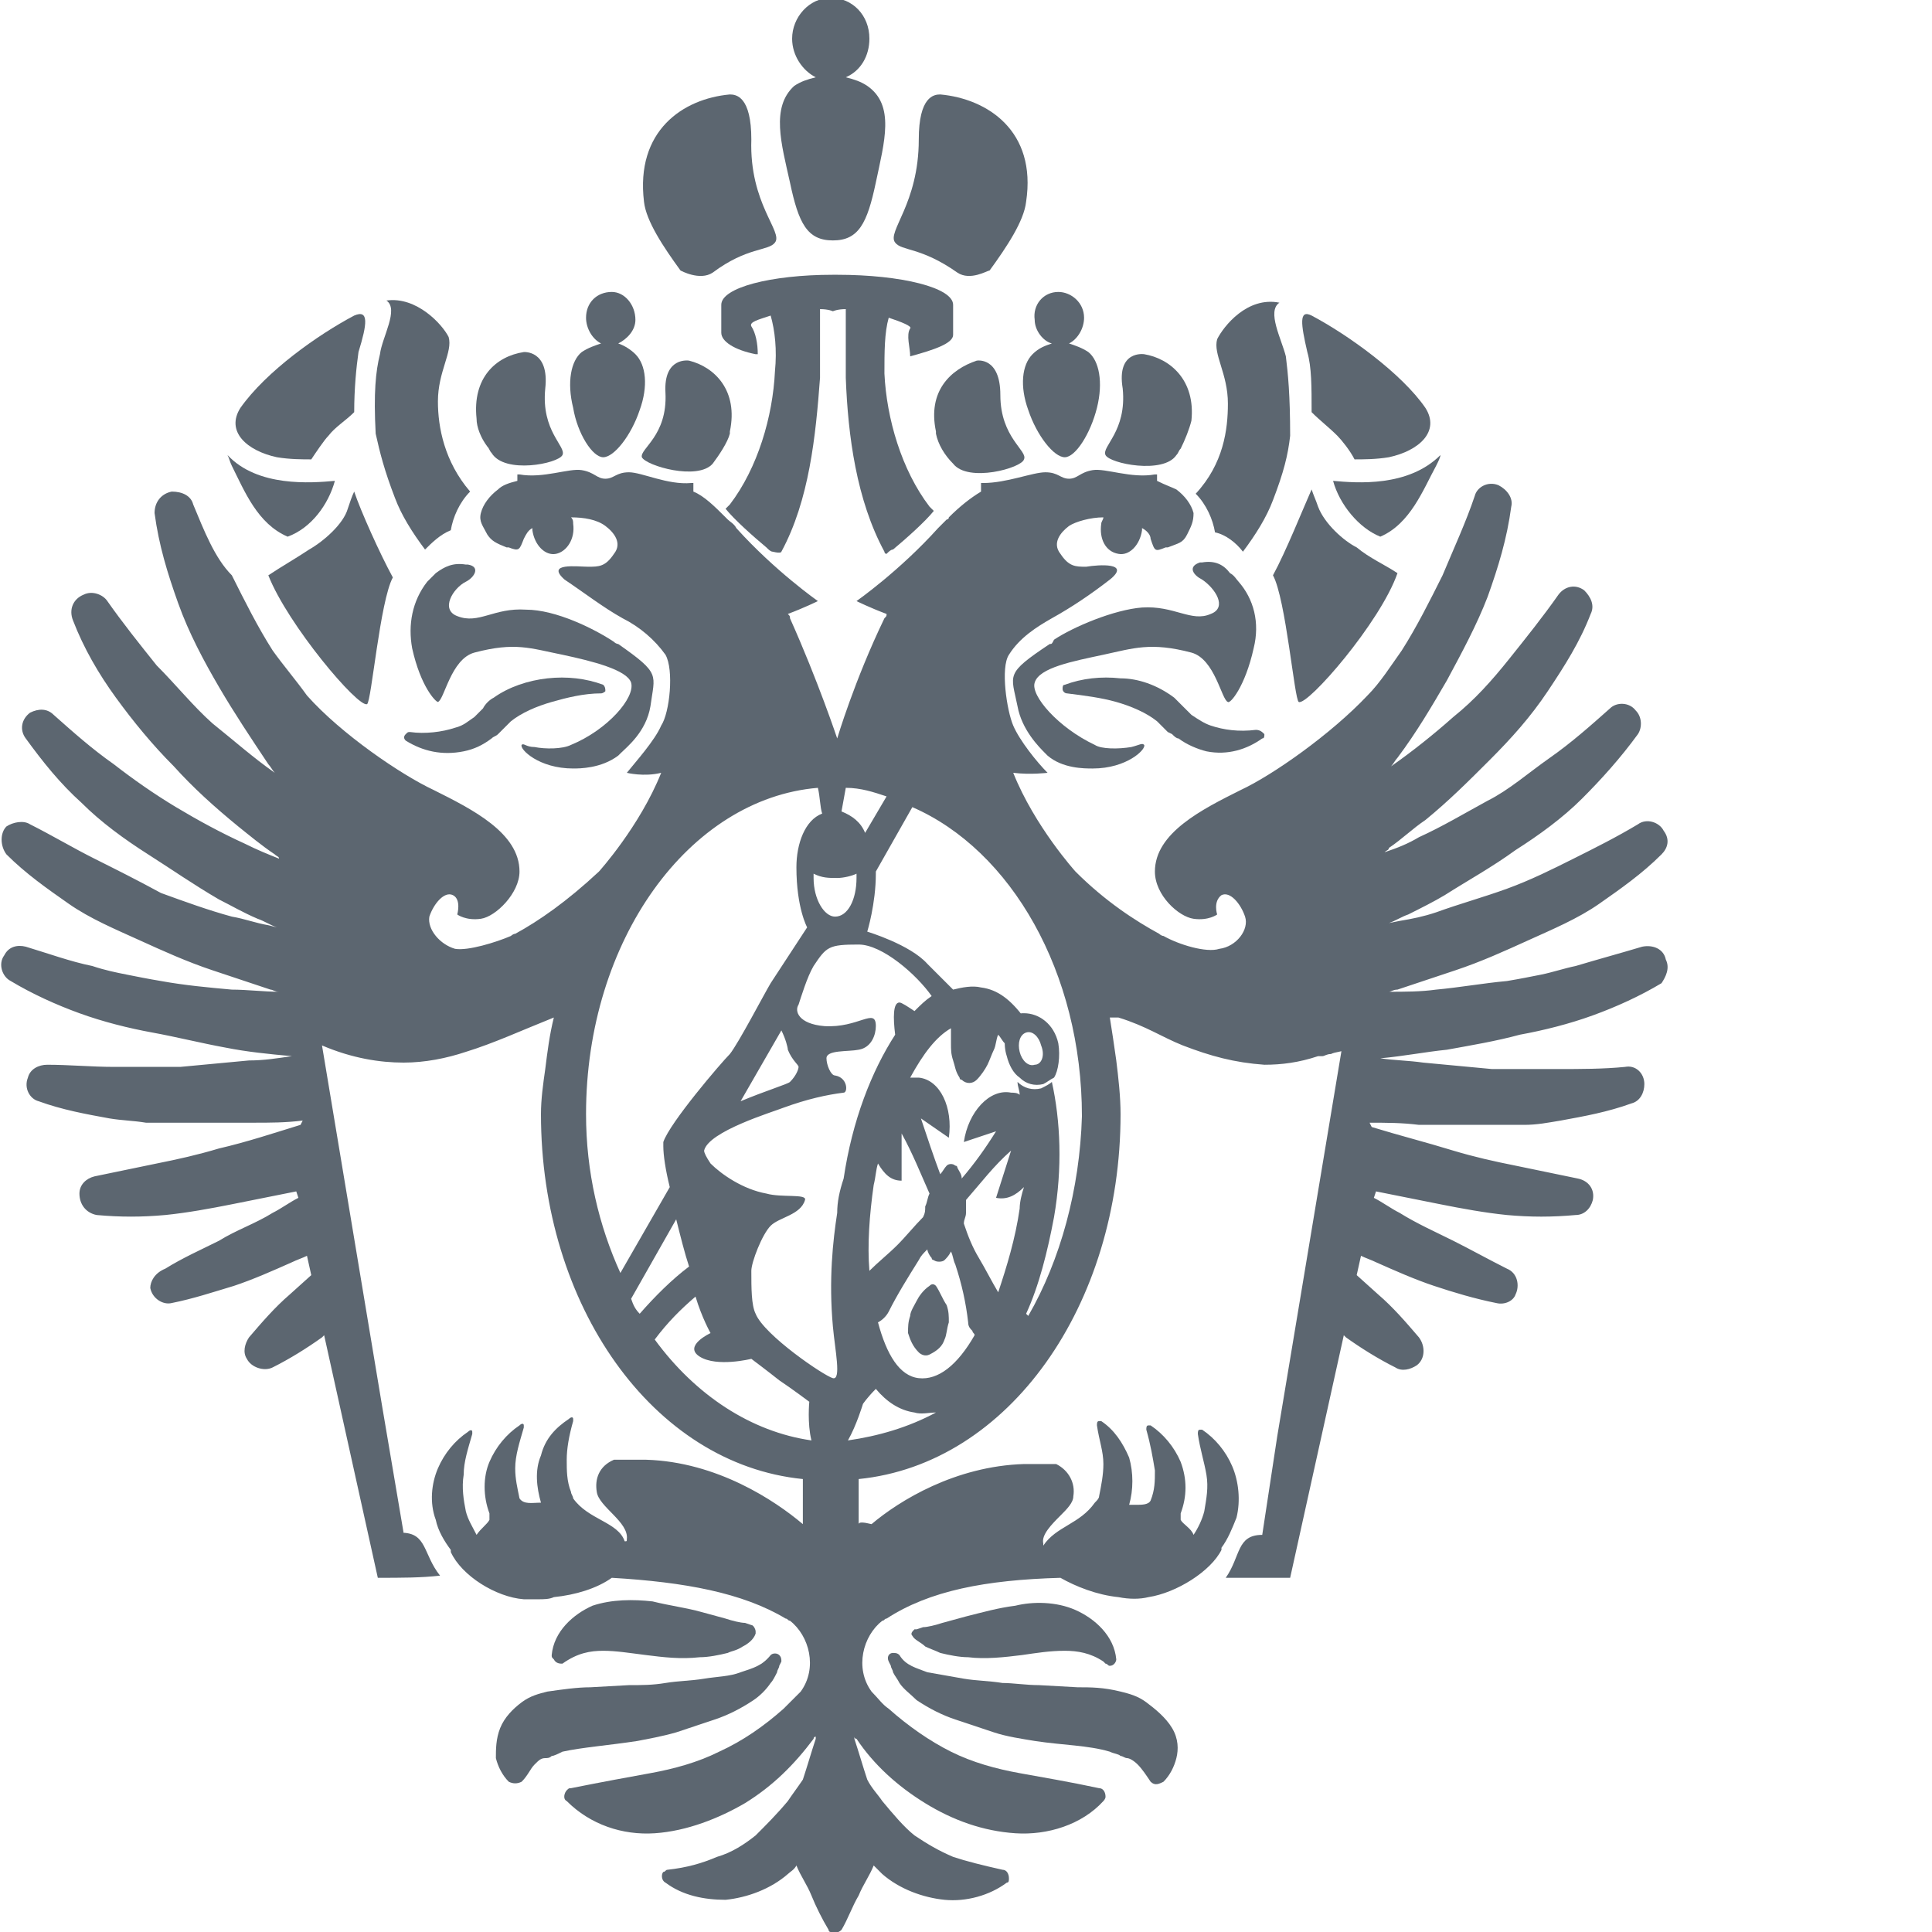 <?xml version="1.0" encoding="utf-8"?>
<!-- Generator: Adobe Illustrator 22.1.0, SVG Export Plug-In . SVG Version: 6.00 Build 0)  -->
<svg version="1.1" id="Слой_1__x28_копия_x29_"
	 xmlns="http://www.w3.org/2000/svg" xmlns:xlink="http://www.w3.org/1999/xlink" x="0px" y="0px" viewBox="0 0 90 90"
	 style="enable-background:new 0 0 534.6 90;" xml:space="preserve">
<style type="text/css">
	.st0{fill:#5C6670;}
	.st1{fill:#A03123;}
</style>
<g>
	<path class="st0" d="M36.8,8.5c0.4,1.9,0.8,2.7,2,2.7s1.6-0.8,2-2.7c0.4-1.9,0.9-3.6-0.4-4.5c-0.3-0.2-0.6-0.3-1-0.4
		c0.7-0.3,1.1-1,1.1-1.8c0-1.1-0.8-1.9-1.8-1.9c-1,0-1.8,0.9-1.8,1.9c0,0.8,0.5,1.5,1.1,1.8c-0.4,0.1-0.7,0.2-1,0.4
		C35.9,5,36.4,6.7,36.8,8.5z"/>
	<path class="st0" d="M33.2,12.7c1.6-1.2,2.6-1,2.9-1.4c0.4-0.5-1.2-1.8-1.1-4.8c0-2-0.7-2.1-1-2.1c-2.2,0.2-4.4,1.7-4,5
		c0.1,0.9,0.9,2.1,1.7,3.2C31.7,12.6,32.6,13.1,33.2,12.7z"/>
	<path class="st0" d="M16.5,14.7c-1.7,0.9-4.1,2.6-5.3,4.3c-0.7,1.1,0.3,2,1.7,2.3c0.6,0.1,1.2,0.1,1.6,0.1c0.2-0.3,0.6-0.9,0.8-1.1
		c0.3-0.4,0.8-0.7,1.2-1.1c0-1.1,0.1-2.1,0.2-2.8C17.1,15.1,17.2,14.4,16.5,14.7z"/>
	<path class="st0" d="M14.4,25.6c-0.6,0.4-1.3,0.8-1.9,1.2c0.9,2.3,4.2,6.2,4.6,6c0.2-0.1,0.6-4.8,1.2-5.9c-0.6-1.1-1.5-3.1-1.8-4
		c-0.1,0.2-0.2,0.5-0.3,0.8C16,24.4,15.1,25.2,14.4,25.6z"/>
	<path class="st0" d="M21,24.7c0.1-0.6,0.4-1.3,0.9-1.8c-1.2-1.4-1.5-3-1.5-4.2c0-1.4,0.7-2.3,0.5-3c-0.3-0.6-1.5-1.9-2.9-1.7
		c0,0,0,0,0,0c0.6,0.4-0.2,1.7-0.3,2.5c-0.2,0.8-0.3,1.8-0.2,3.7c0.2,0.9,0.4,1.7,0.9,3c0.3,0.8,0.8,1.6,1.4,2.4c0,0,0,0,0,0
		C20.1,25.3,20.5,24.9,21,24.7z"/>
	<path class="st0" d="M36.4,25.7c1.3-2.4,1.6-5.4,1.8-8.1c0-1.2,0-2.2,0-3.2c0.4,0,0.6,0.1,0.6,0.1s0.2-0.1,0.6-0.1c0,0.9,0,2,0,3.2
		c0.1,2.7,0.5,5.7,1.8,8.1c0,0,0,0.1,0.1,0.1c0.1-0.1,0.2-0.2,0.3-0.2c0.6-0.5,1.5-1.3,1.9-1.8c-0.1-0.1-0.1-0.1-0.2-0.2
		c-1.3-1.7-2-4.1-2.1-6.2c0-1,0-1.9,0.2-2.6c0.6,0.2,1.1,0.4,1,0.5c-0.2,0.3,0,0.9,0,1.3c1.1-0.3,2-0.6,2-1v-1.1v-0.3
		c0-0.8-2.4-1.4-5.4-1.4c0,0-0.1,0-0.2,0c-2.9,0-5.2,0.6-5.2,1.4v1.3c0,0.4,0.6,0.8,1.6,1c0,0,0.1,0,0.1,0c0-0.5-0.1-1-0.3-1.3
		c-0.1-0.2,0.3-0.3,0.9-0.5c0,0,0,0,0,0c0.2,0.7,0.3,1.6,0.2,2.6c-0.1,2.1-0.8,4.5-2.1,6.2c-0.1,0.1-0.1,0.1-0.2,0.2
		c0.4,0.5,1.3,1.3,1.9,1.8c0.1,0.1,0.2,0.2,0.3,0.2C36.4,25.8,36.4,25.7,36.4,25.7z"/>
	<path class="st0" d="M15.6,22.4c-1.1,0.1-3.6,0.3-5-1.2c0.1,0.2,0.1,0.3,0.2,0.5c0.6,1.2,1.2,2.7,2.6,3.3
		C14.5,24.6,15.3,23.5,15.6,22.4z"/>
	<path class="st0" d="M30.3,32.9c0.2-1.5,0.5-1.5-1.5-2.9c0,0-0.1,0-0.2-0.1c-0.9-0.6-2.7-1.5-4.1-1.5c-1.5-0.1-2.2,0.7-3.2,0.3
		c-0.8-0.3-0.2-1.3,0.4-1.6c0.4-0.2,0.7-0.7,0.1-0.8c0,0-0.1,0-0.1,0c-0.6-0.1-1,0.1-1.4,0.4c-0.1,0.1-0.3,0.3-0.4,0.4
		c-0.7,0.9-0.9,2-0.7,3.1c0.4,1.8,1.1,2.5,1.2,2.5c0.3-0.1,0.6-2,1.7-2.3c1.9-0.5,2.6-0.2,4.1,0.1c1.4,0.3,3,0.7,3.2,1.3
		c0.2,0.7-1.1,2.2-2.8,2.9c-0.4,0.2-1.2,0.2-1.7,0.1c-0.4,0-0.5-0.2-0.6-0.1c-0.1,0.2,0.8,1.1,2.4,1.1c0.3,0,1.3,0,2.1-0.6
		c0,0,0.1-0.1,0.1-0.1C29.2,34.8,30.1,34.1,30.3,32.9z"/>
	<path class="st0" d="M21.6,35c0.5-0.1,0.9-0.3,1.3-0.6c0.1-0.1,0.2-0.1,0.3-0.2l0.1-0.1l0.1-0.1c0.2-0.2,0.2-0.2,0.4-0.4
		c0.5-0.4,1.2-0.7,1.9-0.9c0.7-0.2,1.5-0.4,2.3-0.4c0.1,0,0.2-0.1,0.2-0.1c0-0.1,0-0.2-0.1-0.3c-0.8-0.3-1.7-0.4-2.6-0.3
		c-0.9,0.1-1.8,0.4-2.5,0.9c-0.2,0.1-0.4,0.3-0.5,0.5l-0.1,0.1l-0.1,0.1c0,0-0.1,0.1-0.2,0.2c-0.3,0.2-0.5,0.4-0.9,0.5
		c-0.6,0.2-1.4,0.3-2.1,0.2l0,0c-0.1,0-0.1,0-0.2,0.1c-0.1,0.1-0.1,0.2,0,0.3C19.7,35,20.6,35.2,21.6,35z"/>
	<path class="st0" d="M28.1,21.3c0.5,0,1.3-1,1.7-2.2c0.4-1.1,0.3-2.1-0.2-2.6c-0.2-0.2-0.5-0.4-0.8-0.5c0.4-0.2,0.8-0.6,0.8-1.1
		c0-0.7-0.5-1.3-1.1-1.3c-0.7,0-1.2,0.5-1.2,1.2c0,0.5,0.3,1,0.7,1.2c-0.3,0.1-0.6,0.2-0.9,0.4c-0.5,0.4-0.7,1.4-0.4,2.6
		C26.9,20.2,27.6,21.3,28.1,21.3z"/>
	<path class="st0" d="M26.2,21.2c0.2-0.4-1-1.1-0.8-3.1c0.2-1.8-1-1.7-1-1.7s0,0,0,0c-1.3,0.2-2.4,1.2-2.2,3.1
		c0,0.4,0.2,0.9,0.5,1.3c0.1,0.1,0.1,0.2,0.2,0.3C23.5,22.1,26,21.6,26.2,21.2z"/>
	<path class="st0" d="M31,18.3c0.1,2-1.2,2.6-1.1,3c0.2,0.4,2.6,1.1,3.3,0.3c0.3-0.4,0.7-1,0.8-1.4c0,0,0-0.1,0-0.1
		c0.4-1.9-0.7-3-1.9-3.3c0,0,0,0,0,0S30.9,16.6,31,18.3z"/>
	<path class="st0" d="M26.2,77.5L26.2,77.5c0.7-0.5,1.3-0.6,1.9-0.6c0.6,0,1.2,0.1,2,0.2c0.8,0.1,1.6,0.2,2.5,0.1
		c0.4,0,0.9-0.1,1.3-0.2c0.2-0.1,0.4-0.1,0.7-0.3c0.2-0.1,0.5-0.3,0.6-0.6c0,0,0,0,0-0.1c0-0.1-0.1-0.3-0.2-0.3l-0.3-0.1
		c-0.2,0-0.6-0.1-0.9-0.2l-1.1-0.3c-0.7-0.2-1.5-0.3-2.3-0.5c-0.9-0.1-1.9-0.1-2.8,0.2c-0.9,0.4-1.8,1.2-1.9,2.3
		c0,0.1,0,0.1,0.1,0.2C25.9,77.5,26.1,77.5,26.2,77.5z"/>
	<path class="st0" d="M31.5,80.7c0.6-0.2,1.2-0.4,1.8-0.6c0.6-0.2,1.2-0.5,1.8-0.9c0.3-0.2,0.6-0.5,0.8-0.8c0.1-0.1,0.2-0.3,0.3-0.5
		c0-0.1,0.1-0.2,0.1-0.3l0.1-0.2l0,0c0-0.1,0-0.2-0.1-0.3c-0.1-0.1-0.3-0.1-0.4,0c-0.4,0.5-0.8,0.6-1.4,0.8
		c-0.5,0.2-1.1,0.2-1.7,0.3c-0.6,0.1-1.2,0.1-1.8,0.2c-0.6,0.1-1.1,0.1-1.7,0.1l-1.8,0.1c-0.6,0-1.3,0.1-2,0.2
		c-0.4,0.1-0.8,0.2-1.2,0.5c-0.4,0.3-0.8,0.7-1,1.2c-0.2,0.5-0.2,1-0.2,1.4c0.1,0.4,0.3,0.8,0.6,1.1c0,0,0,0,0,0
		c0.2,0.1,0.4,0.1,0.6,0l0,0c0.3-0.3,0.4-0.6,0.6-0.8c0.2-0.2,0.3-0.3,0.5-0.3c0.1,0,0.2,0,0.3-0.1c0.1,0,0.3-0.1,0.5-0.2
		c0.9-0.2,2.2-0.3,3.5-0.5C30.2,81,30.8,80.9,31.5,80.7z"/>
	<path class="st0" d="M42.8,6.5c0,3-1.5,4.3-1.1,4.8c0.3,0.4,1.2,0.2,2.9,1.4c0.6,0.4,1.4-0.1,1.5-0.1c0.8-1.1,1.6-2.3,1.7-3.2
		c0.5-3.3-1.8-4.8-4-5C43.5,4.4,42.8,4.5,42.8,6.5z"/>
	<path class="st0" d="M77.6,44.7c-0.1-0.5-0.6-0.7-1.1-0.6l0,0c-1,0.3-2.1,0.6-3.1,0.9c-0.5,0.1-1.1,0.3-1.6,0.4
		c-0.5,0.1-1,0.2-1.6,0.3c-1.1,0.1-2.2,0.3-3.3,0.4c-0.7,0.1-1.5,0.1-2.2,0.1c0.1,0,0.2-0.1,0.4-0.1c0.3-0.1,0.6-0.2,0.9-0.3
		c0.6-0.2,1.2-0.4,1.8-0.6c1.2-0.4,2.3-0.9,3.4-1.4c1.1-0.5,2.3-1,3.3-1.7c1-0.7,2-1.4,2.9-2.3c0.3-0.3,0.4-0.7,0.1-1.1
		c-0.2-0.4-0.8-0.6-1.2-0.3l0,0c-1,0.6-2,1.1-3,1.6c-1,0.5-2,1-3.1,1.4c-1.1,0.4-2.2,0.7-3.3,1.1c-0.6,0.2-1.1,0.3-1.7,0.4L64.7,43
		c0.3-0.1,0.6-0.3,0.9-0.4c0.6-0.3,1.2-0.6,1.7-0.9c1.1-0.7,2.2-1.3,3.3-2.1c1.1-0.7,2.2-1.5,3.1-2.4c0.9-0.9,1.8-1.9,2.6-3
		c0.2-0.3,0.2-0.8-0.1-1.1c-0.3-0.4-0.9-0.4-1.2-0.1l0,0c-0.9,0.8-1.8,1.6-2.8,2.3c-1,0.7-1.9,1.5-2.9,2c-1.1,0.6-2.1,1.2-3.2,1.7
		c-0.5,0.3-1,0.5-1.6,0.7c0.1-0.1,0.2-0.1,0.2-0.2c0.6-0.4,1.1-0.9,1.7-1.3c1.1-0.9,2-1.8,3-2.8c1-1,1.9-2,2.7-3.2
		c0.8-1.2,1.5-2.3,2-3.6c0.2-0.4,0-0.8-0.3-1.1c-0.4-0.3-0.9-0.2-1.2,0.2l0,0c-0.7,1-1.5,2-2.3,3c-0.8,1-1.6,1.9-2.6,2.7
		c-0.9,0.8-1.9,1.6-2.9,2.3c0.1-0.1,0.2-0.3,0.3-0.4c0.9-1.2,1.6-2.4,2.3-3.6c0.7-1.3,1.4-2.6,1.9-3.9c0.5-1.4,0.9-2.7,1.1-4.2
		c0.1-0.4-0.2-0.8-0.6-1c-0.5-0.2-1,0.1-1.1,0.5l0,0c-0.4,1.2-1,2.5-1.5,3.7c-0.6,1.2-1.2,2.4-1.9,3.5c-0.5,0.7-1,1.5-1.6,2.1
		c-1.7,1.8-4.4,3.7-5.9,4.4c-1.8,0.9-4,2-4,3.8c0,1.1,1.1,2.1,1.8,2.2c0.7,0.1,1.1-0.2,1.1-0.2s-0.2-0.6,0.2-0.9
		c0.4-0.2,0.9,0.4,1.1,1c0.2,0.6-0.4,1.4-1.2,1.5c-0.6,0.2-1.9-0.2-2.6-0.6c0,0,0,0,0,0c-0.1,0-0.2-0.1-0.2-0.1c0,0,0,0,0,0
		c-1.1-0.6-2.5-1.5-3.9-2.9c0,0-1.9-2.1-2.9-4.6c0.8,0.1,1.6,0,1.6,0c-0.5-0.5-1.3-1.5-1.6-2.2c-0.3-0.7-0.6-2.7-0.2-3.3
		c0.5-0.8,1.3-1.3,2-1.7c0.9-0.5,1.8-1.1,2.7-1.8c0,0,0,0,0,0c1-0.8-0.5-0.7-1.1-0.6c-0.5,0-0.8,0-1.2-0.6c-0.4-0.5,0-1,0.4-1.3
		c0.3-0.2,1-0.4,1.6-0.4c0,0.1-0.1,0.2-0.1,0.3c-0.1,0.7,0.2,1.3,0.8,1.4c0.5,0.1,1-0.4,1.1-1.1c0,0,0,0,0-0.1
		c0.2,0.1,0.4,0.3,0.4,0.5c0.2,0.6,0.2,0.6,0.7,0.4c0,0,0.1,0,0.1,0c0.5-0.2,0.7-0.2,0.9-0.6c0.2-0.4,0.3-0.6,0.3-1
		c-0.1-0.4-0.4-0.8-0.8-1.1c-0.2-0.1-0.5-0.2-0.9-0.4l0-0.3c0,0,0,0,0,0c0,0,0,0-0.1,0c-1.1,0.2-2.3-0.3-2.9-0.2
		c-0.6,0.1-0.7,0.4-1.1,0.4c-0.4,0-0.5-0.3-1.1-0.3c-0.6,0-1.8,0.5-2.9,0.5c0,0,0,0-0.1,0c0,0,0,0,0,0l0,0.4c-0.5,0.3-1,0.7-1.5,1.2
		l0,0c0,0.1-0.1,0.1-0.1,0.1c-0.1,0.1-0.3,0.3-0.4,0.4c-1.8,2-3.8,3.4-3.8,3.4s0.6,0.3,1.4,0.6c0,0.1,0,0.1-0.1,0.2
		c-1.4,2.9-2.2,5.6-2.2,5.6s-0.9-2.7-2.2-5.6c0-0.1,0-0.1-0.1-0.2c0.8-0.3,1.4-0.6,1.4-0.6s-2-1.4-3.8-3.4c-0.1-0.2-0.3-0.3-0.4-0.4
		c0,0-0.1-0.1-0.1-0.1l0,0c-0.5-0.5-1-1-1.5-1.2l0-0.4c0,0,0,0,0,0c0,0,0,0-0.1,0c-1.1,0.1-2.3-0.5-2.9-0.5c-0.6,0-0.7,0.3-1.1,0.3
		c-0.4,0-0.5-0.3-1.1-0.4c-0.6-0.1-1.8,0.4-2.9,0.2c0,0,0,0-0.1,0c0,0,0,0,0,0l0,0.3c-0.4,0.1-0.7,0.2-0.9,0.4
		c-0.4,0.3-0.7,0.7-0.8,1.1c-0.1,0.4,0.1,0.6,0.3,1c0.2,0.3,0.4,0.4,0.9,0.6c0,0,0.1,0,0.1,0c0.5,0.2,0.5,0.1,0.7-0.4
		c0.1-0.2,0.2-0.4,0.4-0.5c0,0,0,0,0,0.1c0.1,0.7,0.6,1.2,1.1,1.1c0.5-0.1,0.9-0.7,0.8-1.4c0-0.1,0-0.2-0.1-0.3
		c0.6,0,1.2,0.1,1.6,0.4c0.4,0.3,0.8,0.8,0.4,1.3c-0.4,0.6-0.7,0.6-1.2,0.6c-0.5,0-2-0.2-1.1,0.6c0,0,0,0,0,0
		c0.9,0.6,1.8,1.3,2.7,1.8c0.8,0.4,1.5,1,2,1.7c0.4,0.7,0.2,2.7-0.2,3.3c-0.3,0.7-1.2,1.7-1.6,2.2c0,0,0.8,0.2,1.6,0
		c-1,2.5-2.9,4.6-2.9,4.6c-1.5,1.4-2.8,2.3-3.9,2.9c0,0,0,0,0,0c-0.1,0-0.2,0.1-0.2,0.1c0,0,0,0,0,0c-0.7,0.3-2,0.7-2.6,0.6
		c-0.7-0.2-1.3-0.9-1.2-1.5c0.2-0.6,0.7-1.2,1.1-1c0.4,0.2,0.2,0.9,0.2,0.9s0.4,0.3,1.1,0.2c0.7-0.1,1.8-1.2,1.8-2.2
		c0-1.8-2.2-2.9-4-3.8c-1.5-0.7-4.3-2.6-5.9-4.4c-0.5-0.7-1.1-1.4-1.6-2.1c-0.7-1.1-1.3-2.3-1.9-3.5C10,26,9.5,24.7,9,23.5l0,0
		c-0.1-0.4-0.5-0.6-1-0.6c-0.5,0.1-0.8,0.5-0.8,1c0.2,1.5,0.6,2.8,1.1,4.2c0.5,1.4,1.2,2.7,1.9,3.9c0.7,1.2,1.5,2.4,2.3,3.6
		c0.1,0.1,0.2,0.3,0.3,0.4c-1-0.7-1.9-1.5-2.9-2.3c-0.9-0.8-1.7-1.8-2.6-2.7c-0.8-1-1.6-2-2.3-3l0,0c-0.2-0.3-0.7-0.5-1.1-0.3
		c-0.5,0.2-0.7,0.7-0.5,1.2c0.5,1.3,1.2,2.5,2,3.6c0.8,1.1,1.7,2.2,2.7,3.2c0.9,1,1.9,1.9,3,2.8c0.5,0.4,1.1,0.9,1.7,1.3
		c0.1,0.1,0.2,0.1,0.2,0.2c-0.5-0.2-1-0.4-1.6-0.7c-1.1-0.5-2.2-1.1-3.2-1.7c-1-0.6-2-1.3-2.9-2c-1-0.7-1.9-1.5-2.8-2.3l0,0
		c-0.3-0.3-0.7-0.3-1.1-0.1c-0.4,0.3-0.5,0.8-0.2,1.2c0.8,1.1,1.6,2.1,2.6,3c0.9,0.9,2,1.7,3.1,2.4c1.1,0.7,2.1,1.4,3.3,2.1
		c0.6,0.3,1.1,0.6,1.8,0.9c0.3,0.1,0.6,0.3,0.9,0.4l-0.4-0.1c-0.6-0.1-1.1-0.3-1.7-0.4c-1.1-0.3-2.2-0.7-3.3-1.1
		C6.4,41,5.4,40.5,4.4,40c-1-0.5-2-1.1-3-1.6l0,0c-0.3-0.2-0.8-0.1-1.1,0.1c-0.3,0.3-0.3,0.9,0,1.3c0.9,0.9,1.9,1.6,2.9,2.3
		c1,0.7,2.2,1.2,3.3,1.7c1.1,0.5,2.2,1,3.4,1.4c0.6,0.2,1.2,0.4,1.8,0.6c0.3,0.1,0.6,0.2,0.9,0.3c0.1,0,0.2,0.1,0.4,0.1
		c-0.7,0-1.5-0.1-2.2-0.1c-1.1-0.1-2.2-0.2-3.3-0.4c-0.6-0.1-1.1-0.2-1.6-0.3c-0.5-0.1-1-0.2-1.6-0.4c-1-0.2-2.1-0.6-3.1-0.9l0,0
		c-0.4-0.1-0.8,0-1,0.4c-0.3,0.4-0.1,1,0.3,1.2c1,0.6,2.1,1.1,3.2,1.5c1.1,0.4,2.3,0.7,3.4,0.9c1.1,0.2,2.3,0.5,3.4,0.7
		c1,0.2,2,0.3,3.1,0.4c-0.7,0.1-1.3,0.2-2,0.2c-1.1,0.1-2.1,0.2-3.2,0.3c-0.3,0-0.5,0-0.8,0l-0.8,0l-1.5,0c-1,0-2.1-0.1-3.1-0.1l0,0
		c-0.4,0-0.8,0.2-0.9,0.6c-0.2,0.5,0.1,1,0.5,1.1c1.1,0.4,2.2,0.6,3.3,0.8c0.6,0.1,1.1,0.1,1.7,0.2c0.3,0,0.6,0,0.9,0l0.8,0
		c1.1,0,2.2,0,3.3,0c0.8,0,1.5,0,2.3-0.1l-0.1,0.2c-1.3,0.4-2.5,0.8-3.8,1.1c-1,0.3-1.9,0.5-2.9,0.7c-1,0.2-1.9,0.4-2.9,0.6l0,0
		c-0.4,0.1-0.7,0.4-0.7,0.8c0,0.5,0.3,0.9,0.8,1c1.1,0.1,2.1,0.1,3.2,0c1-0.1,2.1-0.3,3.1-0.5c1-0.2,2-0.4,3-0.6l0.1,0.3
		c-0.4,0.2-0.8,0.5-1.2,0.7c-0.8,0.5-1.7,0.8-2.5,1.3c-0.8,0.4-1.7,0.8-2.5,1.3l0,0C7.2,59.3,7,59.7,7,60c0.1,0.5,0.6,0.8,1,0.7
		c1-0.2,1.9-0.5,2.9-0.8c0.9-0.3,1.8-0.7,2.7-1.1c0.2-0.1,0.5-0.2,0.7-0.3l0.2,0.9c0,0,0,0,0,0l-1,0.9c-0.7,0.6-1.3,1.3-1.9,2
		c-0.2,0.3-0.3,0.7-0.1,1c0.2,0.4,0.8,0.6,1.2,0.4c0.8-0.4,1.6-0.9,2.3-1.4l0.1-0.1l2.5,11.3c1.1,0,2,0,2.9-0.1c-0.8-1-0.6-2-1.8-2
		v0c0,0,0.1,0,0.1,0l-1-5.9L15,48.7c0,0,0,0,0,0c1.4,0.6,2.7,0.8,3.8,0.8c1,0,2-0.2,2.9-0.5c1.3-0.4,2.6-1,4.1-1.6c0,0,0,0,0,0
		c-0.2,0.8-0.3,1.6-0.4,2.4c-0.1,0.7-0.2,1.4-0.2,2.1c0,8.9,5.2,16.3,12.2,17V71c-1.3-1.1-4-2.9-7.3-3c-0.1,0-0.3,0-0.4,0
		c-0.4,0-0.7,0-1.1,0c0,0,0,0,0,0c-0.7,0.3-0.9,0.9-0.8,1.5c0.1,0.7,1.5,1.4,1.4,2.2c0,0.1,0,0.1-0.1,0.1c0,0,0,0,0,0
		c-0.3-0.9-1.7-1-2.4-2c0-0.1-0.1-0.2-0.1-0.3c-0.2-0.5-0.2-1-0.2-1.5c0-0.5,0.1-1.1,0.3-1.8c0,0,0-0.1,0-0.1c0-0.1-0.1-0.1-0.2,0
		c-0.6,0.4-1.1,0.9-1.3,1.7c-0.3,0.7-0.2,1.5,0,2.2c-0.4,0-0.8,0.1-1-0.2c-0.1-0.5-0.2-0.9-0.2-1.4c0-0.6,0.2-1.2,0.4-1.9
		c0,0,0-0.1,0-0.1c0-0.1-0.1-0.1-0.2,0c-0.6,0.4-1.1,1-1.4,1.7c-0.3,0.7-0.3,1.6,0,2.4c0,0,0,0,0,0.1c0,0.1,0,0.1,0,0.2c0,0,0,0,0,0
		c-0.1,0.2-0.4,0.4-0.6,0.7c-0.2-0.4-0.4-0.7-0.5-1.1c-0.1-0.5-0.2-1.1-0.1-1.7c0-0.6,0.2-1.2,0.4-1.9c0,0,0-0.1,0-0.1
		c0-0.1-0.1-0.1-0.2,0c-0.6,0.4-1.1,1-1.4,1.7c-0.3,0.7-0.4,1.6-0.1,2.4c0.1,0.5,0.4,1,0.7,1.4c0,0,0,0,0,0.1
		c0.5,1.1,2.1,2.1,3.4,2.2c0.2,0,0.4,0,0.7,0c0.2,0,0.5,0,0.7-0.1c0,0,0,0,0,0c1-0.1,2-0.4,2.7-0.9c3.4,0.2,6.1,0.7,8.1,1.9
		c0,0,0,0,0,0c0.1,0,0.1,0.1,0.2,0.1c0.9,0.7,1.3,2.2,0.5,3.3c-0.3,0.3-0.5,0.5-0.8,0.8c-0.9,0.8-1.9,1.5-3,2c-1,0.5-2.1,0.8-3.2,1
		c-1.1,0.2-2.2,0.4-3.7,0.7h0c-0.1,0-0.1,0-0.2,0.1c-0.1,0.1-0.2,0.4,0,0.5c1.1,1.1,2.6,1.6,4.1,1.5c1.5-0.1,3-0.7,4.2-1.4
		c1.3-0.8,2.3-1.8,3.2-3c0,0,0-0.1,0.1-0.1c0,0,0,0,0,0.1c-0.2,0.6-0.4,1.3-0.6,1.9c-0.2,0.3-0.5,0.7-0.7,1c-0.5,0.6-1,1.1-1.5,1.6
		c-0.5,0.4-1.1,0.8-1.8,1c-0.7,0.3-1.4,0.5-2.3,0.6l0,0c-0.1,0-0.1,0.1-0.2,0.1c-0.1,0.1-0.1,0.4,0.1,0.5c0.8,0.6,1.8,0.8,2.8,0.8
		c1-0.1,2.1-0.5,2.9-1.2c0.1-0.1,0.3-0.2,0.4-0.4c0.2,0.5,0.5,0.9,0.7,1.4c0.2,0.5,0.5,1.1,0.8,1.6c0,0.1,0.1,0.1,0.1,0.1
		c0.2,0.1,0.4,0,0.5-0.1c0.3-0.5,0.5-1.1,0.8-1.6c0.2-0.5,0.5-0.9,0.7-1.4c0.1,0.1,0.3,0.3,0.4,0.4c0.8,0.7,1.9,1.1,2.9,1.2
		c1,0.1,2.1-0.2,2.9-0.8c0.1,0,0.1-0.1,0.1-0.2c0-0.2-0.1-0.4-0.3-0.4l0,0c-0.9-0.2-1.7-0.4-2.3-0.6c-0.7-0.3-1.2-0.6-1.8-1
		c-0.5-0.4-1-1-1.5-1.6c-0.2-0.3-0.5-0.6-0.7-1c-0.2-0.6-0.4-1.3-0.6-1.9c0,0,0,0,0-0.1c0,0,0,0.1,0.1,0.1c0.8,1.2,1.9,2.2,3.2,3
		c1.3,0.8,2.7,1.3,4.2,1.4c1.5,0.1,3.1-0.4,4.1-1.5c0,0,0.1-0.1,0.1-0.2c0-0.2-0.1-0.4-0.3-0.4l0,0c-1.4-0.3-2.6-0.5-3.7-0.7
		c-1.1-0.2-2.2-0.5-3.2-1c-1-0.5-2-1.2-2.9-2c-0.3-0.2-0.5-0.5-0.8-0.8c-0.8-1.1-0.4-2.6,0.5-3.3c0.1,0,0.1-0.1,0.2-0.1c0,0,0,0,0,0
		c2-1.3,4.6-1.8,8.1-1.9c0.7,0.4,1.7,0.8,2.7,0.9c0.5,0.1,1,0.1,1.4,0c1.3-0.2,2.9-1.2,3.4-2.2c0,0,0,0,0-0.1
		c0.3-0.4,0.5-0.9,0.7-1.4c0.2-0.8,0.1-1.7-0.2-2.4c-0.3-0.7-0.8-1.3-1.4-1.7c0,0-0.1,0-0.1,0c-0.1,0-0.1,0.1-0.1,0.2
		c0.1,0.7,0.3,1.3,0.4,1.9c0.1,0.6,0,1.1-0.1,1.7c-0.1,0.4-0.3,0.8-0.5,1.1c-0.1-0.3-0.5-0.5-0.6-0.7c0,0,0,0,0,0c0-0.1,0-0.1,0-0.2
		c0,0,0,0,0-0.1c0.3-0.8,0.3-1.6,0-2.4c-0.3-0.7-0.8-1.3-1.4-1.7c0,0-0.1,0-0.1,0c-0.1,0-0.1,0.1-0.1,0.2c0.2,0.7,0.3,1.3,0.4,1.9
		c0,0.5,0,0.9-0.2,1.4c-0.1,0.2-0.4,0.2-0.7,0.2c-0.1,0-0.2,0-0.3,0c0.2-0.7,0.2-1.5,0-2.2c-0.3-0.7-0.7-1.3-1.3-1.7
		c0,0-0.1,0-0.1,0c-0.1,0-0.1,0.1-0.1,0.2c0.1,0.7,0.3,1.2,0.3,1.8c0,0.5-0.1,1-0.2,1.5c0,0.1-0.1,0.2-0.2,0.3c-0.7,1-1.8,1.1-2.4,2
		l0,0c0,0,0-0.1,0-0.1c-0.1-0.4,0.4-0.9,0.8-1.3c0.3-0.3,0.6-0.6,0.6-0.9c0.1-0.6-0.2-1.2-0.8-1.5c0,0,0,0,0,0c0,0,0,0-0.1,0
		c-0.2,0-0.4,0-0.6,0c0,0,0,0,0,0c-0.2,0-0.5,0-0.8,0c-3.2,0.1-5.8,1.7-7.1,2.8C40.2,70.9,40,70.9,40,71v-2.1
		c7-0.7,12.2-8.1,12.2-17c0-0.8-0.1-1.7-0.2-2.5c-0.1-0.7-0.2-1.4-0.3-2c0,0,0,0,0,0c0,0,0,0,0.1,0c0,0,0.1,0,0.1,0c0,0,0.2,0,0.2,0
		c0,0,0,0,0,0c1.3,0.4,2,0.9,3,1.3c1.3,0.5,2.4,0.8,3.8,0.9c0.8,0,1.6-0.1,2.5-0.4c0.1,0,0.1,0,0.2,0c0.1,0,0.2-0.1,0.4-0.1
		c0.2-0.1,0.5-0.1,0.7-0.2l-0.2,0c0,0-0.2,0-0.2,0v0c0,0,0.2,0,0.2,0l-3,18l-0.7,4.6c0,0,0,0,0,0h0c-1.2,0-1,1-1.7,2c1,0,2,0,3,0
		l2.5-11.3l0.1,0.1c0.7,0.5,1.5,1,2.3,1.4c0.3,0.2,0.7,0.1,1-0.1c0.4-0.3,0.4-0.9,0.1-1.3c-0.6-0.7-1.2-1.4-1.9-2l-1-0.9
		c0,0,0,0,0,0l0.2-0.9c0.2,0.1,0.5,0.2,0.7,0.3c0.9,0.4,1.8,0.8,2.7,1.1c0.9,0.3,1.9,0.6,2.9,0.8c0.4,0.1,0.8-0.1,0.9-0.4
		c0.2-0.4,0.1-1-0.4-1.2l0,0c-0.8-0.4-1.7-0.9-2.5-1.3c-0.8-0.4-1.7-0.8-2.5-1.3c-0.4-0.2-0.8-0.5-1.2-0.7l0.1-0.3
		c1,0.2,2,0.4,3,0.6c1,0.2,2.1,0.4,3.1,0.5c1.1,0.1,2.1,0.1,3.2,0c0.4,0,0.7-0.3,0.8-0.7c0.1-0.5-0.2-0.9-0.7-1l0,0
		c-1-0.2-1.9-0.4-2.9-0.6c-1-0.2-1.9-0.4-2.9-0.7c-1.3-0.4-2.5-0.7-3.8-1.1l-0.1-0.2c0.8,0,1.5,0,2.3,0.1c1.1,0,2.2,0,3.3,0l0.8,0
		c0.3,0,0.6,0,0.8,0c0.6,0,1.1-0.1,1.7-0.2c1.1-0.2,2.2-0.4,3.3-0.8c0.4-0.1,0.6-0.5,0.6-0.9c0-0.5-0.4-0.9-0.9-0.8l0,0
		c-1,0.1-2.1,0.1-3.1,0.1l-1.5,0l-0.8,0c-0.3,0-0.5,0-0.8,0c-1.1-0.1-2.1-0.2-3.2-0.3c-0.7-0.1-1.3-0.1-2-0.2
		c1.1-0.1,2.1-0.3,3.1-0.4c1.1-0.2,2.3-0.4,3.4-0.7c1.1-0.2,2.3-0.5,3.4-0.9c1.1-0.4,2.2-0.9,3.2-1.5C77.6,45.5,77.8,45.1,77.6,44.7
		z M39.4,36.7c0.7,0,1.3,0.2,1.9,0.4l-1,1.7c-0.2-0.5-0.6-0.8-1.1-1L39.4,36.7z M39,40.9c0.3,0,0.7-0.1,0.9-0.2c0,0.1,0,0.1,0,0.2
		c0,1-0.4,1.8-1,1.8c-0.5,0-1-0.8-1-1.8c0-0.1,0-0.1,0-0.2C38.3,40.9,38.6,40.9,39,40.9z M27.3,51.9c0-8.1,4.8-14.7,10.8-15.2
		c0.1,0.4,0.1,0.9,0.2,1.2c-0.8,0.3-1.2,1.4-1.2,2.5c0,1.9,0.5,2.8,0.5,2.8l-1.7,2.6c-0.3,0.5-1.5,2.8-1.9,3.3
		c-0.4,0.4-2.8,3.2-3.1,4.1c0,0,0,0,0,0c0,0,0,0,0,0.1c0,0,0,0.1,0,0.1c0,0,0,0,0,0c0,0.4,0.1,1.1,0.3,1.9l-2.3,4
		C27.9,57.1,27.3,54.6,27.3,51.9z M36.7,48.9c0.2,0.5,0.5,0.7,0.5,0.8c0,0.1-0.1,0.4-0.4,0.7c-0.1,0.1-1.1,0.4-2.3,0.9l1.9-3.3
		C36.6,48.4,36.7,48.8,36.7,48.9z M29.4,60.5l2.1-3.7c0.2,0.8,0.4,1.6,0.6,2.2c-0.8,0.6-1.6,1.4-2.3,2.2
		C29.6,61,29.5,60.8,29.4,60.5z M30.5,62.4c0.6-0.8,1.2-1.4,1.9-2c0.3,1,0.7,1.7,0.7,1.7s-1.3,0.6-0.5,1.1c0.8,0.5,2.4,0.1,2.4,0.1
		s0.8,0.6,1.3,1c0.6,0.4,1.4,1,1.4,1s-0.1,1,0.1,1.8C35,66.7,32.4,65,30.5,62.4z M39,56.5c-0.2,1.3-0.4,3.1-0.2,5.3
		c0.1,1.1,0.4,2.5,0,2.4c-0.4-0.1-3.2-2-3.6-3c-0.2-0.4-0.2-1.2-0.2-2c0-0.4,0.5-1.7,0.9-2.1c0.4-0.4,1.4-0.5,1.6-1.2
		c0.1-0.3-1.1-0.1-1.8-0.3c-1.1-0.2-2.1-0.9-2.6-1.4c-0.2-0.3-0.3-0.5-0.3-0.6c0.2-0.9,3.2-1.8,3.7-2c1.1-0.4,2-0.6,2.8-0.7
		c0.2,0,0.2-0.7-0.4-0.8c-0.2,0-0.4-0.5-0.4-0.8c0-0.4,1-0.3,1.5-0.4c0.6-0.1,0.8-0.7,0.8-1.1c0-0.9-0.8,0.1-2.4,0
		c-1.2-0.1-1.4-0.7-1.2-1c0.1-0.3,0.4-1.3,0.7-1.8c0.6-0.9,0.7-1,2.1-1c1.1,0,2.7,1.4,3.4,2.4c-0.3,0.2-0.5,0.4-0.8,0.7
		c-0.3-0.2-0.6-0.4-0.7-0.4c-0.3,0-0.3,0.7-0.2,1.5c-1.1,1.7-2,4-2.4,6.7C39.1,55.5,39,56,39,56.5z M42,52.8
		c0.5,0.9,0.9,1.9,1.3,2.8c-0.1,0.2-0.1,0.4-0.2,0.6c0,0.2,0,0.3-0.1,0.5c-0.4,0.4-0.8,0.9-1.2,1.3c-0.4,0.4-0.9,0.8-1.3,1.2
		c-0.1-1.2,0-2.6,0.2-4c0.1-0.4,0.1-0.7,0.2-1c0.3,0.5,0.6,0.8,1.1,0.8L42,52.8z M39.5,67.1c0.4-0.7,0.7-1.7,0.7-1.7
		s0.2-0.3,0.6-0.7c0.5,0.6,1.1,1,1.8,1.1c0.3,0.1,0.7,0,1,0C42.3,66.5,40.9,66.9,39.5,67.1z M42.8,64.2c-0.9-0.1-1.5-1.1-1.9-2.6
		c0.2-0.1,0.4-0.3,0.5-0.5c0.4-0.8,0.9-1.6,1.4-2.4c0.1-0.2,0.2-0.3,0.4-0.5c0,0.1,0.1,0.3,0.2,0.4c0,0,0,0.1,0.1,0.1
		c0.1,0.1,0.4,0.1,0.5,0c0.1-0.1,0.2-0.2,0.3-0.4c0.1,0.2,0.1,0.4,0.2,0.6c0.3,0.9,0.5,1.8,0.6,2.7c0,0.2,0.1,0.3,0.2,0.4
		c0,0.1,0.1,0.1,0.1,0.2C44.6,63.6,43.7,64.3,42.8,64.2z M47.5,56.3c-0.2,1.4-0.6,2.7-1,3.9c-0.3-0.5-0.6-1.1-0.9-1.6
		c-0.3-0.5-0.5-1-0.7-1.6c0-0.2,0.1-0.3,0.1-0.5c0-0.2,0-0.4,0-0.6c0.7-0.8,1.3-1.6,2.1-2.3l-0.7,2.2c0.5,0.1,0.9-0.1,1.3-0.5
		C47.6,55.6,47.5,56,47.5,56.3z M47.9,61.3c0,0-0.1-0.1-0.1-0.1c0.6-1.3,1-2.9,1.3-4.5c0.4-2.3,0.3-4.5-0.1-6.3
		c-0.1,0.1-0.3,0.2-0.5,0.3c-0.4,0.1-0.8,0-1.1-0.3c0,0.2,0.1,0.4,0.1,0.6c-0.1-0.1-0.3-0.1-0.4-0.1c-1-0.2-2,0.9-2.2,2.3l1.5-0.5
		c-0.5,0.8-1,1.5-1.6,2.2c0-0.2-0.1-0.3-0.2-0.5c0,0,0-0.1-0.1-0.1c-0.1-0.1-0.3-0.1-0.4,0c-0.1,0.1-0.2,0.3-0.3,0.4
		c-0.3-0.8-0.6-1.7-0.9-2.6l1.3,0.9c0.2-1.4-0.4-2.7-1.4-2.8c-0.1,0-0.3,0-0.4,0c0.6-1.1,1.2-1.9,1.9-2.3c0,0.2,0,0.5,0,0.7
		c0,0.3,0,0.5,0.1,0.8c0.1,0.3,0.1,0.5,0.3,0.8c0,0,0,0.1,0.1,0.1c0.2,0.2,0.5,0.2,0.7,0c0.2-0.2,0.4-0.5,0.5-0.7
		c0.1-0.2,0.2-0.5,0.3-0.7c0.1-0.2,0.1-0.5,0.2-0.7c0.1,0.1,0.2,0.3,0.3,0.4c0-0.6,0.3-1.1,0.8-1.2c0,0,0.1,0,0.1,0
		c-0.6-0.8-1.2-1.3-2-1.4c-0.4-0.1-0.9,0-1.3,0.1c-0.4-0.4-0.8-0.8-1.2-1.2c-0.8-0.9-2.8-1.5-2.8-1.5s0.4-1.3,0.4-2.7c0,0,0,0,0-0.1
		l1.7-3c4.6,2,7.9,7.7,7.9,14.4C50.3,55.4,49.4,58.7,47.9,61.3z"/>
	<path class="st0" d="M60.9,16.4c0.2,0.7,0.2,1.6,0.2,2.8c0.4,0.4,0.8,0.7,1.2,1.1c0.2,0.2,0.6,0.7,0.8,1.1c0.4,0,1,0,1.6-0.1
		c1.4-0.3,2.4-1.2,1.7-2.3c-1.1-1.6-3.6-3.4-5.3-4.3C60.5,14.4,60.6,15.1,60.9,16.4z"/>
	<path class="st0" d="M62.1,22.4c0.3,1.1,1.2,2.2,2.2,2.6c1.4-0.6,2-2.2,2.6-3.3c0.1-0.2,0.2-0.4,0.2-0.5
		C65.6,22.7,63.2,22.5,62.1,22.4z"/>
	<path class="st0" d="M61.4,23.6c-0.1-0.3-0.2-0.5-0.3-0.8c-0.4,0.9-1.2,2.9-1.8,4c0.6,1.1,1,5.8,1.2,5.9c0.4,0.2,3.8-3.7,4.6-6
		c-0.6-0.4-1.3-0.7-1.9-1.2C62.6,25.2,61.7,24.4,61.4,23.6z"/>
	<path class="st0" d="M57.9,25.7C57.9,25.7,57.9,25.7,57.9,25.7c0.6-0.8,1.1-1.6,1.4-2.4c0.5-1.3,0.7-2.1,0.8-3
		c0-1.9-0.1-2.9-0.2-3.7c-0.2-0.8-0.9-2.1-0.3-2.5c0,0,0,0,0,0c-1.5-0.3-2.6,1.1-2.9,1.7c-0.2,0.7,0.5,1.6,0.5,3
		c0,1.2-0.2,2.8-1.5,4.2c0.5,0.5,0.8,1.2,0.9,1.8C57.1,24.9,57.6,25.3,57.9,25.7z"/>
	<path class="st0" d="M56,26.2c0,0-0.1,0-0.1,0c-0.6,0.2-0.3,0.6,0.1,0.8c0.6,0.4,1.2,1.3,0.4,1.6c-0.9,0.4-1.7-0.4-3.2-0.3
		c-1.3,0.1-3.2,0.9-4.1,1.5C49,30,49,30,48.9,30c-2.1,1.4-1.8,1.4-1.5,2.9c0.2,1.1,1,1.9,1.3,2.2c0,0,0.1,0.1,0.1,0.1
		c0.7,0.6,1.7,0.6,2.1,0.6c1.6,0,2.5-0.9,2.4-1.1c-0.1-0.1-0.2,0-0.6,0.1c-0.6,0.1-1.4,0.1-1.7-0.1c-1.7-0.8-3-2.3-2.8-2.9
		c0.2-0.7,1.8-1,3.2-1.3c1.4-0.3,2.2-0.6,4.1-0.1c1.1,0.3,1.4,2.2,1.7,2.3c0.1,0.1,0.8-0.7,1.2-2.5c0.3-1.2,0-2.3-0.7-3.1
		c-0.1-0.1-0.2-0.3-0.4-0.4C57,26.3,56.6,26.1,56,26.2z"/>
	<path class="st0" d="M58.5,34c-0.8,0.1-1.5,0-2.1-0.2c-0.3-0.1-0.6-0.3-0.9-0.5c-0.1-0.1-0.1-0.1-0.2-0.2l-0.1-0.1L55.2,33
		c-0.1-0.1-0.3-0.3-0.5-0.5c-0.8-0.6-1.7-0.9-2.5-0.9c-0.9-0.1-1.8,0-2.6,0.3c-0.1,0-0.1,0.1-0.1,0.2c0,0.1,0.1,0.2,0.2,0.2
		c0.8,0.1,1.6,0.2,2.3,0.4c0.7,0.2,1.4,0.5,1.9,0.9c0.1,0.1,0.2,0.2,0.4,0.4l0.1,0.1l0.2,0.1c0.1,0.1,0.2,0.2,0.3,0.2
		c0.4,0.3,0.9,0.5,1.3,0.6c1,0.2,1.9-0.1,2.6-0.6c0.1,0,0.1-0.1,0.1-0.2C58.8,34.1,58.7,34,58.5,34L58.5,34z"/>
	<path class="st0" d="M52.3,18.1c0.2,2-1,2.7-0.8,3.1c0.2,0.4,2.7,0.9,3.3,0c0.1-0.1,0.1-0.2,0.2-0.3c0.2-0.4,0.4-0.9,0.5-1.3
		c0.2-1.9-1-2.9-2.2-3.1c0,0,0,0,0,0S52,16.3,52.3,18.1z"/>
	<path class="st0" d="M47.7,21.4c0.2-0.4-1.1-1-1.1-3c0-1.8-1.1-1.6-1.1-1.6s0,0,0,0c-1.2,0.4-2.3,1.4-1.9,3.3c0,0,0,0.1,0,0.1
		c0.1,0.5,0.4,1,0.8,1.4C45.1,22.5,47.6,21.8,47.7,21.4z"/>
	<path class="st0" d="M49.6,21.3c0.5,0,1.2-1.1,1.5-2.3c0.3-1.2,0.1-2.2-0.4-2.6c-0.3-0.2-0.6-0.3-0.9-0.4c0.4-0.2,0.7-0.7,0.7-1.2
		c0-0.7-0.6-1.2-1.2-1.2c-0.7,0-1.2,0.6-1.1,1.3c0,0.5,0.4,1,0.8,1.1c-0.3,0.1-0.6,0.2-0.9,0.5c-0.5,0.5-0.6,1.5-0.2,2.6
		C48.3,20.3,49.1,21.3,49.6,21.3L49.6,21.3z"/>
	<path class="st0" d="M43.1,76.7c0.2,0.1,0.5,0.2,0.7,0.3c0.4,0.1,0.9,0.2,1.3,0.2c0.8,0.1,1.7,0,2.5-0.1c0.7-0.1,1.3-0.2,2-0.2
		c0.6,0,1.2,0.1,1.8,0.5l0.1,0.1c0.1,0,0.1,0.1,0.2,0.1c0.2,0,0.3-0.2,0.3-0.3c-0.1-1.1-1-1.9-1.9-2.3c-0.9-0.4-2-0.4-2.8-0.2
		c-0.8,0.1-1.5,0.3-2.3,0.5l-1.1,0.3c-0.3,0.1-0.7,0.2-0.9,0.2l-0.3,0.1c0,0,0,0-0.1,0c-0.1,0.1-0.2,0.2-0.1,0.3
		C42.6,76.4,42.9,76.5,43.1,76.7z"/>
	<path class="st0" d="M53.4,79.3c-0.4-0.3-0.8-0.4-1.2-0.5c-0.8-0.2-1.4-0.2-2-0.2l-1.8-0.1c-0.6,0-1.2-0.1-1.7-0.1
		c-0.6-0.1-1.2-0.1-1.8-0.2c-0.6-0.1-1.1-0.2-1.7-0.3c-0.5-0.2-1-0.3-1.3-0.8c-0.1-0.1-0.2-0.1-0.3-0.1c-0.2,0-0.3,0.2-0.2,0.4l0,0
		l0.1,0.2c0,0.1,0.1,0.2,0.1,0.3c0.1,0.2,0.2,0.3,0.3,0.5c0.2,0.3,0.5,0.5,0.8,0.8c0.6,0.4,1.2,0.7,1.8,0.9c0.6,0.2,1.2,0.4,1.8,0.6
		c0.6,0.2,1.3,0.3,1.9,0.4c1.3,0.2,2.5,0.2,3.5,0.5c0.2,0.1,0.4,0.1,0.5,0.2c0.1,0,0.2,0.1,0.3,0.1c0.1,0,0.3,0.1,0.5,0.3
		c0.2,0.2,0.4,0.5,0.6,0.8l0,0c0,0,0,0,0,0c0.2,0.2,0.4,0.1,0.6,0c0.3-0.3,0.5-0.7,0.6-1.1c0.1-0.4,0.1-0.9-0.2-1.4
		C54.3,80,53.8,79.6,53.4,79.3z"/>
	<path class="st0" d="M43.6,59.9C43.6,59.9,43.6,59.9,43.6,59.9c-0.1-0.1-0.2-0.1-0.3,0c-0.3,0.2-0.5,0.5-0.6,0.7
		c-0.1,0.2-0.3,0.5-0.3,0.7c-0.1,0.3-0.1,0.5-0.1,0.8c0.1,0.3,0.2,0.6,0.5,0.9c0.1,0.1,0.3,0.2,0.5,0.1c0.4-0.2,0.6-0.4,0.7-0.7
		c0.1-0.2,0.1-0.5,0.2-0.8c0-0.3,0-0.5-0.1-0.8C43.9,60.5,43.8,60.2,43.6,59.9z"/>
	<path class="st0" d="M49.3,48.6c-0.2-0.9-0.9-1.4-1.6-1.4c0,0-0.1,0-0.1,0c-0.5,0.1-0.8,0.6-0.8,1.2c0,0.2,0,0.5,0.1,0.8
		c0.1,0.4,0.3,0.8,0.6,1c0.3,0.3,0.7,0.4,1.1,0.3c0.2-0.1,0.3-0.2,0.5-0.3C49.3,49.9,49.4,49.2,49.3,48.6z M48.2,49.6
		c-0.3,0.1-0.6-0.2-0.7-0.6c-0.1-0.4,0-0.8,0.3-0.9c0.3-0.1,0.6,0.2,0.7,0.6C48.7,49.2,48.5,49.6,48.2,49.6z"/>
</g>
</svg>
